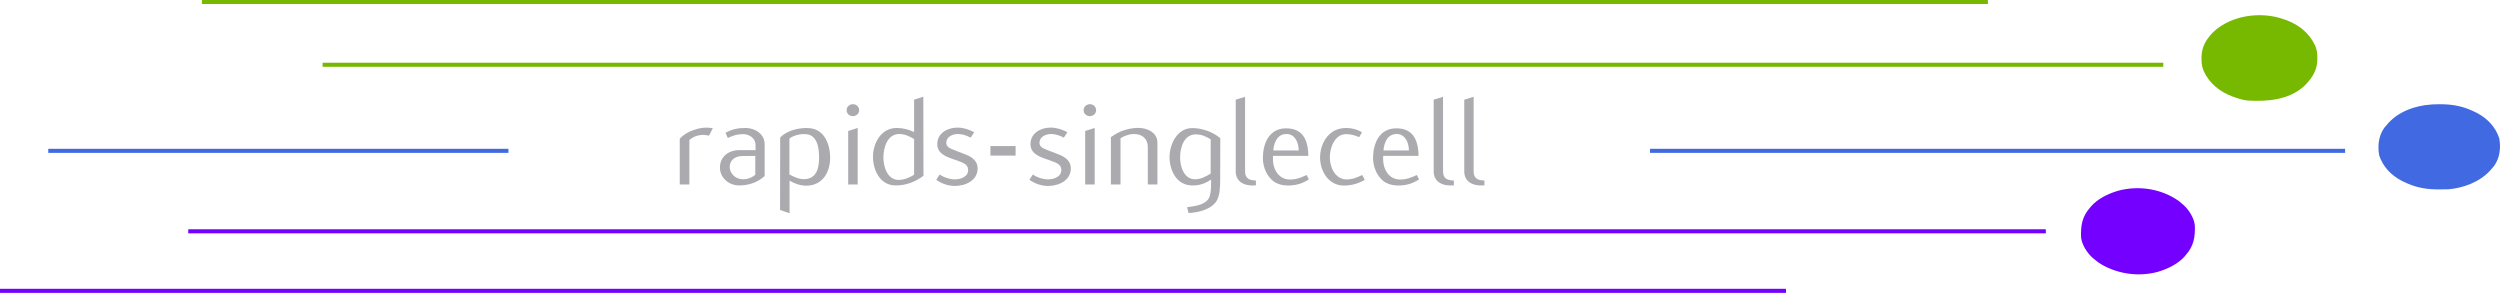 <?xml version="1.0" encoding="UTF-8" standalone="no"?>
<!-- Generator: https://ezgif.com/png-to-svg -->

<svg
   version="1.1"
   width="3107.537"
   height="364"
   id="svg26"
   sodipodi:docname="logo_RTD.svg"
   inkscape:version="1.4.2 (ebf0e940, 2025-05-08)"
   xmlns:inkscape="http://www.inkscape.org/namespaces/inkscape"
   xmlns:sodipodi="http://sodipodi.sourceforge.net/DTD/sodipodi-0.dtd"
   xmlns="http://www.w3.org/2000/svg"
   xmlns:svg="http://www.w3.org/2000/svg">
  <sodipodi:namedview
     id="namedview1"
     pagecolor="#ffffff"
     bordercolor="#000000"
     borderopacity="0.25"
     inkscape:showpageshadow="2"
     inkscape:pageopacity="0.0"
     inkscape:pagecheckerboard="0"
     inkscape:deskcolor="#d1d1d1"
     inkscape:zoom="0.71668942"
     inkscape:cx="1330.4229"
     inkscape:cy="273.47969"
     inkscape:window-width="1736"
     inkscape:window-height="919"
     inkscape:window-x="0"
     inkscape:window-y="44"
     inkscape:window-maximized="0"
     inkscape:current-layer="svg26" />
  <defs
     id="defs26" />
  <path
     d="m 3031.812,129.562 c 1.31,0.01 2.62,0.01 3.97,0.02 14.52,0.24 27.13,2.97 40.22,9.42 1.47,0.72 1.47,0.72 2.98,1.45 13.14,7 22.81,17.15 27.64,31.39 2.1,12.07 0.82,24.14 -6.31,34.28 -1.08,1.31 -2.19,2.61 -3.31,3.88 -0.63,0.73 -1.25,1.46 -1.9,2.21 -12.86,13.98 -33.15,21.55 -51.77,23.09 -3.72,0.13 -7.42,0.17 -11.14,0.14 -1.32,-0.01 -2.63,-0.02 -3.98,-0.03 -14.51,-0.24 -27.12,-2.97 -40.21,-9.41 -0.99,-0.48 -1.97,-0.96 -2.98,-1.46 -13.14,-7 -22.81,-17.15 -27.65,-31.38 -2.09,-12.07 -0.81,-24.14 6.32,-34.29 1.07,-1.31 2.18,-2.6 3.31,-3.87 0.62,-0.73 1.25,-1.46 1.89,-2.21 15.78,-17.16 40.38,-23.41 62.92,-23.23 z"
     fill="#4169e1"
     id="path1" />
  <path
     d="m 2839,24 c 1.06,0.36 2.11,0.72 3.2,1.1 15.77,5.96 28.51,16.28 35.62,31.67 2.17,5.2 2.73,9.87 2.68,15.48 -0.01,0.83 -0.01,1.66 -0.02,2.52 -0.39,13.76 -7.38,23.42 -16.92,32.79 -19.42,16.86 -45,18.74 -69.56,17.44 -5.59,-0.65 -10.71,-2.08 -16,-4 -1.6,-0.56 -1.6,-0.56 -3.23,-1.13 -15.84,-6.07 -28.42,-16.07 -35.58,-31.63 -2.17,-5.21 -2.74,-9.88 -2.69,-15.49 0.01,-0.83 0.01,-1.66 0.02,-2.52 0.36,-12.47 5.99,-21.55 14.51,-30.32 22.4,-21.14 59.4,-26.14 87.97,-15.91 z"
     fill="#76b900"
     id="path2" />
  <path
     d="m 2708.5,250 c 1.18,0.98 2.35,1.98 3.5,3 0.66,0.55 1.32,1.09 2,1.66 6.66,5.96 13.27,16.18 14.19,25.23 0.56,14.63 -1.2,25.76 -11.19,37.11 -0.55,0.65 -1.1,1.31 -1.67,1.98 -7.82,8.61 -19.32,14.54 -30.33,18.02 -0.92,0.3 -1.83,0.6 -2.78,0.9 -23.43,6.29 -48.68,2.96 -69.58,-8.93 -3.48,-2.06 -6.62,-4.28 -9.64,-6.97 -0.66,-0.55 -1.32,-1.09 -2,-1.66 -6.66,-5.96 -13.27,-16.18 -14.19,-25.23 -0.56,-14.63 1.2,-25.76 11.19,-37.11 0.55,-0.65 1.1,-1.31 1.67,-1.98 7.82,-8.61 19.32,-14.54 30.33,-18.02 0.92,-0.3 1.83,-0.6 2.78,-0.9 25.63,-6.88 54.11,-2.52 75.72,12.9 z"
     fill="#7400ff"
     id="path3" />
  <path
     d="m 234,285 c 761.97,0 1523.94,0 2309,0 0,1.65 0,3.3 0,5 -761.97,0 -1523.94,0 -2309,0 0,-1.65 0,-3.3 0,-5 z"
     fill="#7400ff"
     id="path4"
     style="stroke-width:1.581" />
  <path
     d="m 401,78 c 755.04,0 1510.08,0 2288,0 0,1.65 0,3.3 0,5 -755.04,0 -1510.08,0 -2288,0 0,-1.65 0,-3.3 0,-5 z"
     fill="#76B900"
     id="path5"
     style="fill:#75b800;fill-opacity:1;stroke-width:92.837;stroke-dasharray:none" />
  <path
     d="m 0,359 c 732.6,0 1465.2,0 2220,0 0,1.65 0,3.3 0,5 -732.6,0 -1465.2,0 -2220,0 0,-1.65 0,-3.3 0,-5 z"
     fill="#7400ff"
     id="path6"
     style="stroke-width:1.581" />
  <path
     d="m 251,0 c 732.6,0 1465.2,0 2220,0 0,1.65 0,3.3 0,5 -732.6,0 -1465.2,0 -2220,0 0,-1.65 0,-3.3 0,-5 z"
     fill="#76b900"
     id="path7"
     style="stroke-width:158.114;stroke-dasharray:none" />
  <path
     d="m 2051,185 c 285.12,0 570.24,0 864,0 0,1.65 0,3.3 0,5 -285.12,0 -570.24,0 -864,0 0,-1.65 0,-3.3 0,-5 z"
     fill="#4169e1"
     id="path22"
     style="stroke-width:1.681" />
  <path
     d="m 60,185 c 188.76,0 377.52,0 572,0 0,1.65 0,3.3 0,5 -188.76,0 -377.52,0 -572,0 0,-1.65 0,-3.3 0,-5 z"
     fill="#4169e1"
     id="path25"
     style="stroke-width:1.741" />
  <path
     d="m 854.1,171.612 c 1.6,0 4.32,0.48 6.56,0.96 1.28,-2.88 3.2,-6.56 4.64,-9.44 -9.76,-1.76 -16.48,-0.16 -23.52,2.4 -6.56,2.24 -12.32,6.08 -16.64,10.88 v 58.24 h 11.68 v -56.64 c 4.16,-3.52 9.44,-6.4 17.12,-6.4 z m 74.08,52.32 v -40.48 c 0,-12.96 -11.52,-20.64 -23.2,-20.64 -9.6,0 -16,1.6 -24.32,6.08 l 2.88,6.72 c 6.24,-3.2 11.36,-4.96 18.4,-4.96 7.84,0 15.2,5.44 15.2,13.44 v 6.88 c -6.4,0 -11.36,0 -19.04,0 -13.44,-0.16 -24,8.16 -24.16,21.76 -0.32,12.8 10.08,22.88 22.72,23.2 13.92,0.16 24.8,-5.28 31.52,-12 z m -11.36,-1.6 c -2.08,2.24 -8.32,5.92 -15.04,5.76 -9.28,0 -16,-7.68 -16,-15.68 0,-8.8 6.72,-13.92 15.68,-13.92 5.76,-0.16 11.68,-0.16 15.36,-0.16 z m 63.04,-59.36 c 19.04,-0.32 27.68,17.6 27.84,37.92 0,17.92 -8.96,34.72 -28.16,35.36 -7.84,0 -14.56,-2.4 -21.12,-6.4 v 41.44 l -11.52,-4.16 0.16,-92 c -0.16,0 8.96,-12 32.64,-12.32 z m -2.88,64.96 c 15.36,-0.96 17.28,-16 17.28,-27.84 0,-11.52 -1.92,-28.8 -16.48,-29.44 -9.92,-0.64 -17.92,4 -19.52,5.6 v 45.6 c 3.84,2.4 11.52,6.56 18.72,6.08 z m 52.64,6.72 h 11.52 v -71.84 l -11.52,3.84 z m -1.92,-94.4 c 0,4.16 3.36,7.52 7.52,7.52 4.32,0 7.68,-3.36 7.68,-7.52 0,-4.32 -3.36,-7.68 -7.52,-7.68 -4.32,0 -7.68,3.36 -7.68,7.52 z m 93.28,83.36 -0.16,-100.64 -11.2,3.84 v 41.12 c -6.72,-3.2 -13.6,-5.12 -20.96,-5.12 -19.36,-0.16 -28.96,19.68 -28.96,36.64 0,16.64 8.48,36.64 27.68,36.48 12.96,0 24,-4.8 33.6,-12.32 z m -11.36,-1.28 c -4.32,2.88 -11.52,6.56 -18.72,6.56 -14.24,0 -18.56,-17.6 -18.56,-28.64 0,-11.68 4.48,-29.76 19.2,-29.76 7.04,0.16 12.16,2.72 18.08,6.4 z m 49.28,14.24 c 13.44,0 27.68,-7.04 27.84,-22.08 0,-6.4 -2.88,-10.56 -6.72,-13.6 -3.68,-2.88 -8.16,-4.48 -12.48,-6.24 -4.48,-1.76 -9.28,-3.68 -12.8,-5.28 -3.68,-1.6 -6.08,-3.84 -6.08,-7.84 0.16,-7.52 7.52,-11.04 14.24,-11.04 5.12,0.16 10.08,1.6 15.36,4.64 l 4.32,-6.88 c -6.4,-3.52 -13.12,-5.92 -20.32,-5.92 -12.48,0 -24.48,7.36 -24.48,20.8 0,6.56 2.88,10.56 6.72,13.28 3.68,2.88 8.16,4.48 12.48,6.08 2.24,0.64 4.48,1.6 6.56,2.4 5.28,2.08 11.52,4.16 11.68,11.04 0.32,8.8 -8.8,12.32 -16.48,12.32 -6.24,-0.16 -13.28,-2.56 -18.08,-6.24 l -4.16,6.72 c 6.08,4.64 14.24,7.84 22.4,7.84 z m 43.36,-38.56 h 30.56 v -12.16 h -25.76 -4.8 z m 69.76,38.56 c 13.44,0 27.68,-7.04 27.84,-22.08 0,-6.4 -2.88,-10.56 -6.72,-13.6 -3.68,-2.88 -8.16,-4.48 -12.48,-6.24 -4.48,-1.76 -9.28,-3.68 -12.8,-5.28 -3.68,-1.6 -6.08,-3.84 -6.08,-7.84 0.16,-7.52 7.52,-11.04 14.24,-11.04 5.12,0.16 10.08,1.6 15.36,4.64 l 4.32,-6.88 c -6.4,-3.52 -13.12,-5.92 -20.32,-5.92 -12.48,0 -24.48,7.36 -24.48,20.8 0,6.56 2.88,10.56 6.72,13.28 3.68,2.88 8.16,4.48 12.48,6.08 2.24,0.64 4.48,1.6 6.56,2.4 5.28,2.08 11.52,4.16 11.68,11.04 0.32,8.8 -8.8,12.32 -16.48,12.32 -6.24,-0.16 -13.28,-2.56 -18.08,-6.24 l -4.16,6.72 c 6.08,4.64 14.24,7.84 22.4,7.84 z m 45.28,-1.92 h 11.52 v -71.84 l -11.52,3.84 z m -1.92,-94.4 c 0,4.16 3.36,7.52 7.52,7.52 4.32,0 7.68,-3.36 7.68,-7.52 0,-4.32 -3.36,-7.68 -7.52,-7.68 -4.32,0 -7.68,3.36 -7.68,7.52 z m 89.6,94.4 v -53.6 c 0,-9.44 -7.52,-15.52 -16,-17.44 -8.32,-1.92 -16.16,-0.32 -21.92,1.28 -7.36,1.92 -12.64,5.28 -18.56,9.6 v 60.16 h 11.68 v -58.72 c 3.68,-2.56 9.6,-5.28 15.84,-5.44 10.24,-0.16 17.28,5.76 17.28,16.48 v 47.68 z m 76.32,-58.88 c -10.08,-8.8 -23.2,-12.8 -34.08,-12.8 -18.56,0 -27.52,20.96 -27.52,36.8 0,16.96 8.48,36.16 27.68,36.16 8.96,0.16 15.52,-2.56 22.72,-7.36 0.16,1.6 0,3.2 0,4.96 0,5.12 -0.16,13.92 -2.56,18.4 -4.8,9.12 -17.6,10.4 -26.56,11.68 l 1.76,7.36 c 11.84,-0.32 28.48,-4.8 34.4,-16 3.52,-6.4 4,-16.96 4,-25.44 z m -11.68,45.12 c -6.08,3.68 -11.68,7.2 -18.88,7.2 -13.92,0 -18.24,-16.8 -18.24,-28 0,-11.68 4.32,-29.12 19.04,-29.12 7.04,0 12.16,2.56 18.08,6.24 z m 54.88,14.88 v -6.08 c -8.16,-0.32 -13.12,-2.56 -13.12,-11.84 v -94.72 l -11.36,3.68 v 91.36 c 0,12 8.96,19.04 24.48,17.6 z m 64.32,-7.52 -2.72,-5.6 c -5.92,2.88 -11.68,5.6 -19.68,5.76 -13.12,0.48 -22.4,-11.84 -21.12,-30.08 h 42.88 c -0.32,-21.6 -7.52,-35.04 -27.04,-35.04 -20.48,0 -28,19.04 -28.16,37.44 0,11.84 4.64,22.88 12.32,29.44 8.32,7.04 21.44,6.88 31.52,4 4.64,-1.44 8.32,-3.52 12,-5.92 z m -12.48,-36.8 h -30.72 c 0.8,-10.08 4.8,-20.96 16,-20.96 10.4,0 14.88,10.88 14.88,21.12 z m 54.56,44.64 c 10.24,0 18.88,-2.88 25.76,-7.36 l -3.04,-6.08 c -6.4,3.04 -11.84,5.76 -19.36,5.6 -13.28,-0.16 -20,-15.2 -20,-27.84 0,-13.28 6.24,-29.12 18.88,-29.76 5.44,-0.32 12,1.6 16.8,3.84 l 3.36,-6.24 c -11.04,-6.88 -25.92,-7.36 -35.68,-0.64 -9.76,6.72 -15.2,19.68 -15.2,32.8 0,17.6 10.56,35.52 28.48,35.68 z m 91.68,-7.84 -2.72,-5.6 c -5.92,2.88 -11.68,5.6 -19.68,5.76 -13.12,0.48 -22.4,-11.84 -21.12,-30.08 h 42.88 c -0.32,-21.6 -7.52,-35.04 -27.04,-35.04 -20.48,0 -28,19.04 -28.16,37.44 0,11.84 4.64,22.88 12.32,29.44 8.32,7.04 21.44,6.88 31.52,4 4.64,-1.44 8.32,-3.52 12,-5.92 z m -12.48,-36.8 h -30.72 c 0.8,-10.08 4.8,-20.96 16,-20.96 10.4,0 14.88,10.88 14.88,21.12 z m 54.72,44.32 v -6.08 c -8.16,-0.32 -13.12,-2.56 -13.12,-11.84 v -94.72 l -11.36,3.68 v 91.36 c 0,12 8.96,19.04 24.48,17.6 z m 37.12,0 v -6.08 c -8.16,-0.32 -13.12,-2.56 -13.12,-11.84 v -94.72 l -11.36,3.68 v 91.36 c 0,12 8.96,19.04 24.48,17.6 z"
     id="text26"
     style="font-weight:500;font-size:160px;font-family:Flux;-inkscape-font-specification:'Flux, Medium';fill:#aaaaaf;stroke:#000000;stroke-width:0"
     transform="scale(1.024,0.977)"
     aria-label="rapids-singlecell" />
</svg>
